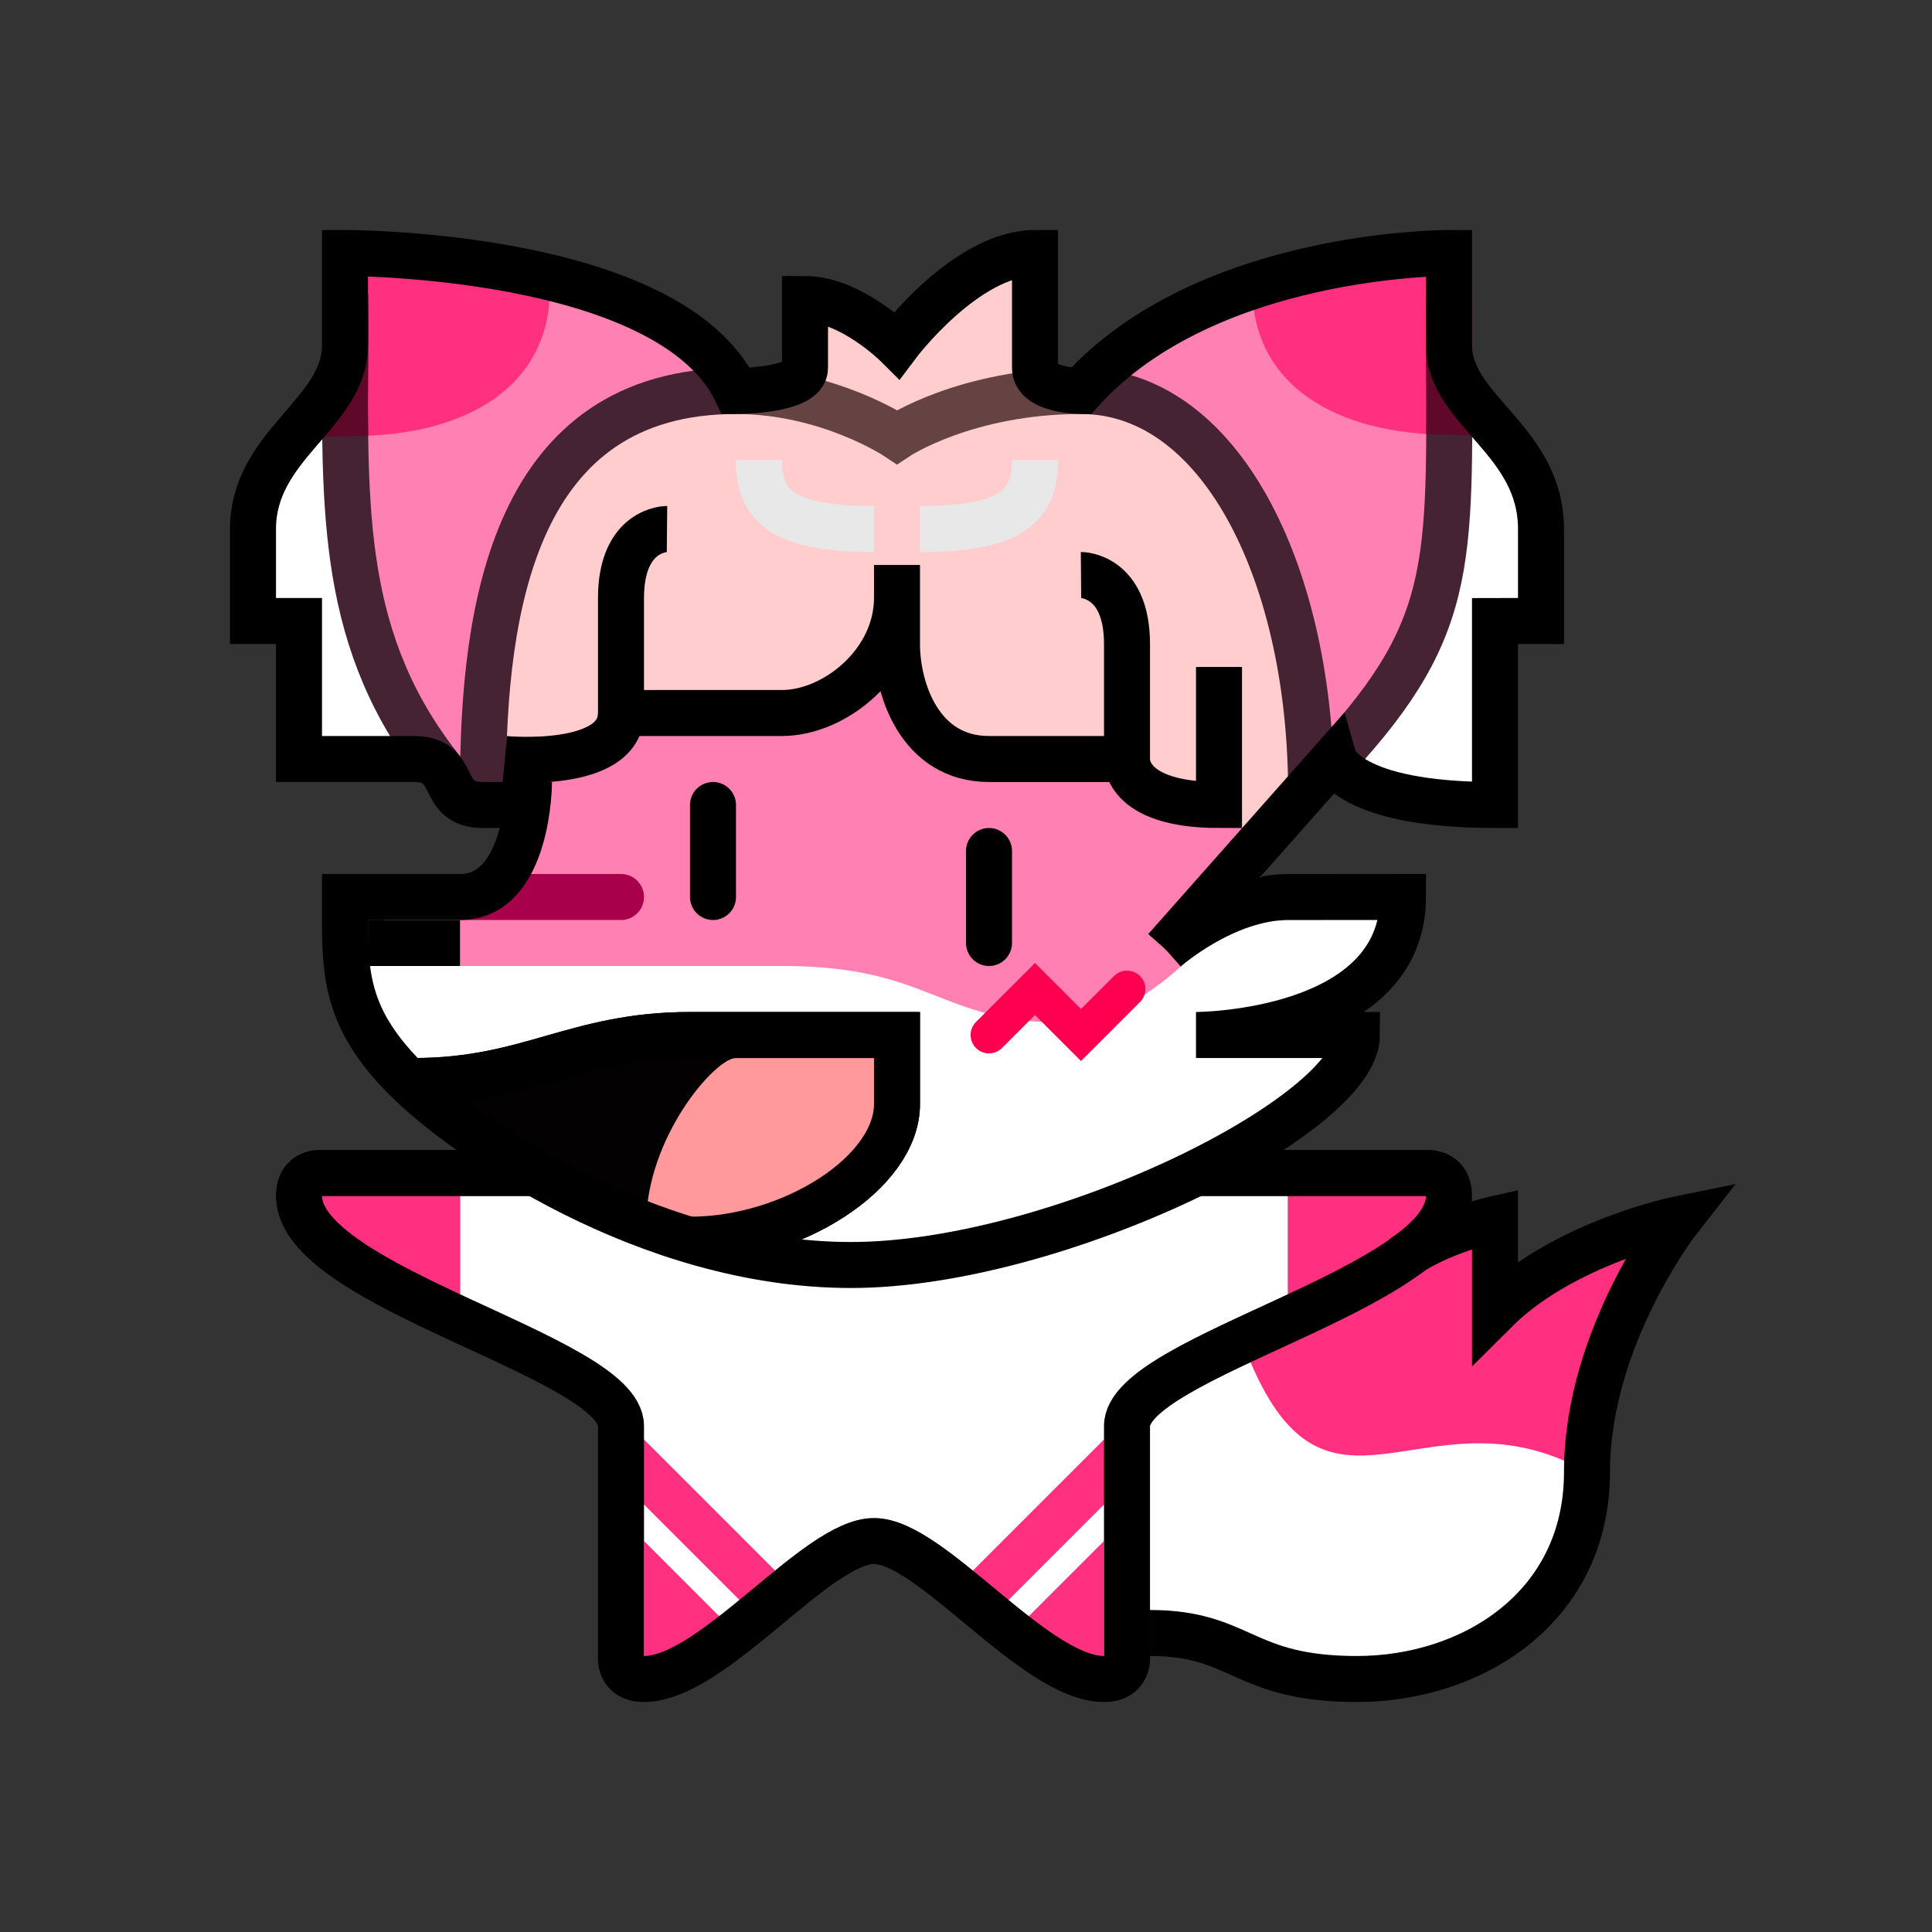 <svg xmlns="http://www.w3.org/2000/svg" width="42" height="42" xmlns:inkscape="http://www.inkscape.org/namespaces/inkscape">
	<rect width="100%" height="100%" fill="#333333" stroke="none"/>
	<title>https://kokoscript.com/artwork/kokoscript_kowo.svg</title>
	<use href="#kowo"/>
	<symbol id="kowo" viewBox="0,0,42,42" stroke-width="1" fill="none" stroke="none">
		<g inkscape:label="body">
			<path inkscape:label="body-tail-fill" fill="white" d="M 10,26 H 28 V 28.5 L 34.485,31.289 34.087,34.005 32.154,35.979 27.629,36.117 25,35 24,36.5 19.031,33.506 14,36.5 13.5,36 13.478,30.579 10,28.5 Z"/>
			<g inkscape:label="leg-stripes" stroke="#FF3080" stroke-linecap="square">
				<path d="M 14,32 16.5,34.5"/>
				<path d="M 24,32 21.5,34.5"/>
			</g>
			<g inkscape:label="paws" fill="#FF3080">
				<path d="M 14,36.5 16,35.5 14,33.5 Z"/>
				<path d="M 10,28.5 V 26 H 6.25 Z"/>
				<path d="M 28,28.5 V 26 h 3.75 z"/>
				<path d="M 24,36.5 22,35.5 24,33.5 Z"/>
				<path inkscape:label="tail-tip" d="M 34.5,32 C 30.918,29.987 28.755,33.925 27.002,29.148 L 32.5,26.5 V 28.5 L 36.5,26.5 Z"/>
			</g>
			<path inkscape:label="tail-outline" stroke="black" d="M 25,35.5 C 27,35.5 27,36.5 29.5,36.5 32.002,36.5 34.5,34.946 34.5,32 34.5,29.055 36.5,26.5 36.5,26.5 S 33.989,27.011 32.5,28.5 V 26.5 S 31.223,26.786 30.506,27.342"/>
			<path inkscape:label="body-outline" stroke="black" stroke-linejoin="round" d="m 7,25.5 c 0,0 -.5,-0.063 -0.5,0.5 0,2.002 7,3.498 7,5 v 5 c 0,0 -0.064,0.5 0.5,0.5 1.498,0 3.754,-3 5,-3 1.246,0 3.498,3 5,3 0.563,0 0.5,-0.5 0.5,-0.5 V 31 c 0,-1.504 7,-3 7,-5 0,-0.556 -0.5,-0.5 -0.5,-0.5 z"/>
		</g>
		
		<g inkscape:label="face">
			<g inkscape:label="white-fur" fill="white">
				<path d="M 7.964,20.93 H 25.633 L 27.308,19.036 30.727,19.596 29.074,22.019 V 23.653 L 24.291,26.415 18.046,27.611 12.943,26.279 8.535,23.297 Z"/>
				<path d="M 7.281,8.449 5.66,10.62 5.5,13.5 h 1 v 3 L 9.207,16.286 7.641,12.322 Z"/>
				<path d="m 29,16.5 3.5,1 0,-4 H 33.5 L 33.26,10.279 31.517,8.081 31.405,12.04 29,16.5"/>
			</g>
			<g inkscape:label="pink-fur" fill="#FF80B2">
				<path d="M 16,8.5 13.131,6.3 7.5,5.5 7.65,11.632 8.781,15.598 10.5,17.1 10.94,12.698 12.477,9.741 Z"/>
				<path d="M 23.5,8.5 26.482,6.443 31.5,5.5 31.405,12.04 29,16.5 27.997,12.814 26.155,9.562 23.5,8.5"/>
				<path d="M 10,21 17.012,21 c 3.255,-0 3.363,1.233 6.171,1.233 1.241,0 2.534,-1.267 2.534,-1.267 L 27.219,18.028 26.796,17.949 24.021,16.422 20.282,16.206 19.323,14.143 17.69,15.435 13.5,15.5 11.5,17 10.874,19.322 7.5,19.5 Z"/>
			</g>
			<g inkscape:label="ear-tips" fill="#FF0062" opacity='.625'>
				<path d="M 27.225,6.251 L 31.5,5.5 L 31.517,9.45 C 29.066,9.45 27.225,8.389 27.225,6.251 Z"/>
				<path d="M 11.954,6.279 7.678,5.528 7.661,9.479 c 2.451,0 4.292,-1.061 4.292,-3.199 Z"/>
			</g>
			<path inkscape:label="nose-shadow" stroke="#A8004B" stroke-linecap="round" d="M 13.5,19.5 H 10"/>
			<g inkscape:label="eyes" stroke="black" stroke-linecap="round">
				<path d="M 15.5,17.5 V 19.5"/>
				<path d="M 21.5,18.5 V 20.5"/>
			</g>
			<path inkscape:label="blush" stroke="#FF0050" stroke-width="0.8" stroke-linecap="round" d="M 21.5,22.5 22.5,21.5 23.5,22.5 24.5,21.5"/>
			<g inkscape:label="mouth">
				<path fill="#030101" stroke="black" d="m 15,26.95 c 2.209,0 4.5,-1.451 4.5,-2.95 v -1.5 h -4.5 c -2.5,0 -3.495,1 -6,1"/>
				<path inkscape:label="tongue" fill="#FF999C" d="M 19,23 C 19,23.522 19.225,24.951 18.881,25.371 17.154,27.479 14.047,26.614 14.047,26.614 14.047,24.734 15.545,23 16,23 Z"/>
			</g>
			<g stroke="black">
				<path d="m 15,26.95 c 2.209,0 4.5,-1.451 4.5,-2.95 v -1.5 h -4.5 c -2.5,0 -3.495,1 -6,1"/>
				<path inkscape:label="nose" d="M 10,20.5 H 8"/>
				<path inkscape:label="outline" d="m 11.5,17 c 0,0 -0.002,2.5 -1.5,2.5 H 7.5 c 0,1.526 -0.087,2.541 1.329,3.957 1.22,1.22 5.215,4.043 9.671,4.043 4.456,0 11,-3.248 11,-5 l -3.5,0 c 0,0 4.5,-0.005 4.5,-3.001 l -2.5,0.002 C 26.614,19.503 25.336,20.637 25.336,20.637"/>
			</g>
		</g>
		
		<g inkscape:label="hair">
			<path inkscape:label="fill" fill="#FFCDCD" d="M 10.975,16.5 12.732,16.274 13.5,15.5 17.69,15.435 19.323,14.143 20.282,16.206 24.5,16.5 25.14,17.269 26.5,17.5 27.424,18.424 28.5,17.02 27.997,12.814 26.155,9.562 22.714,8.166 22.5,5.5 19.49,7.29 17.5,6.5 17.278,8.243 15.262,8.419 12.477,9.741 10.94,12.698 Z"/>
			<g inkscape:label="shine" stroke="#E8E8E8">
				<path d="m 20,11.5 c 2.002,0 2.5,-0.505 2.5,-1.5"/>
				<path d="m 19,11.5 c -2.002,0 -2.5,-0.505 -2.5,-1.5"/>
			</g>
			<g inkscape:label="inner-strokes" stroke="#452333">
				<path d="M 7.5,7.5 C 7.5,11.095 7.377,13.993 9.658,16.81"/>
				<path d="M 16,8.5 C 11.183,8.5 10.5,13.211 10.5,17.1"/>
				<path d="M 31.5,7 C 31.5,12.119 31.749,13.534 29,16.5"/>
				<path d="M 23.5,8.5 C 26.507,8.5 28.447,12.401 28.501,17.02"/>
			</g>
			<path inkscape:label="inner-top-strokes" stroke="#654343" d="M 16,8.5 C 18,8.5 19.5,9.5 19.5,9.5 S 21,8.5 23.5,8.5"/>
			<g inkscape:label="ear-tiny" stroke="#5F0829">
				<path d="M 31.503,9.449 C 31.529,8.616 31.482,7.656 31.502,6.368"/>
				<path d="m 7.505,9.484 C 7.479,8.65 7.526,7.691 7.506,6.402"/>
			</g>
			
			<g inkscape:label="outline" stroke="black">
				<path d="M 25.336,20.637 L 29,16.5 C 29,16.5 29.287,17.5 32.5,17.5 L 32.5,13.5 C 33.045,13.498 33.5,13.5 33.5,13.5 V 11.5 C 33.5,9.56 31.5,8.93 31.5,7.5 V 5.5 C 31.5,5.5 26.235,5.47 23.5,8.5 23.5,8.5 22.5,8.496 22.5,8 L 22.5,5.5 C 20.996,5.5 19.5,7.5 19.5,7.5  S 18.497,6.5 17.5,6.5 V 8 C 17.5,8.504 16,8.5 16,8.5  14.532,5.478 7.5,5.5 7.5,5.5 V 7.5 C 7.5,8.993 5.5,9.659 5.5,11.5 V 13.5 H 6.5 V 16.5 H 9 C 10,16.5 9.504,17.5 10.5,17.5 H 11.5"/>
				<path d="m 14.5,11.5 c 0,0 -1,-0.009 -1,1.5 v 2.5 h 3.5 c 1.143,0 2.498,-1.084 2.5,-2.5 l 0,-0.718 v 1.718 c 0,0.993 0.502,2.5 2,2.5 l 3,0 V 14 c 0,-1.508 -1,-1.5 -1,-1.5"/>
				<path d="m 24.5,16.5 c 0,0 -0.088,1 2,1 V 14.5"/>
				<path d="m 10.975,16.5 c 0,0 2.525,0.238 2.525,-1"/>
			</g>
		</g>
	</symbol>
</svg>
